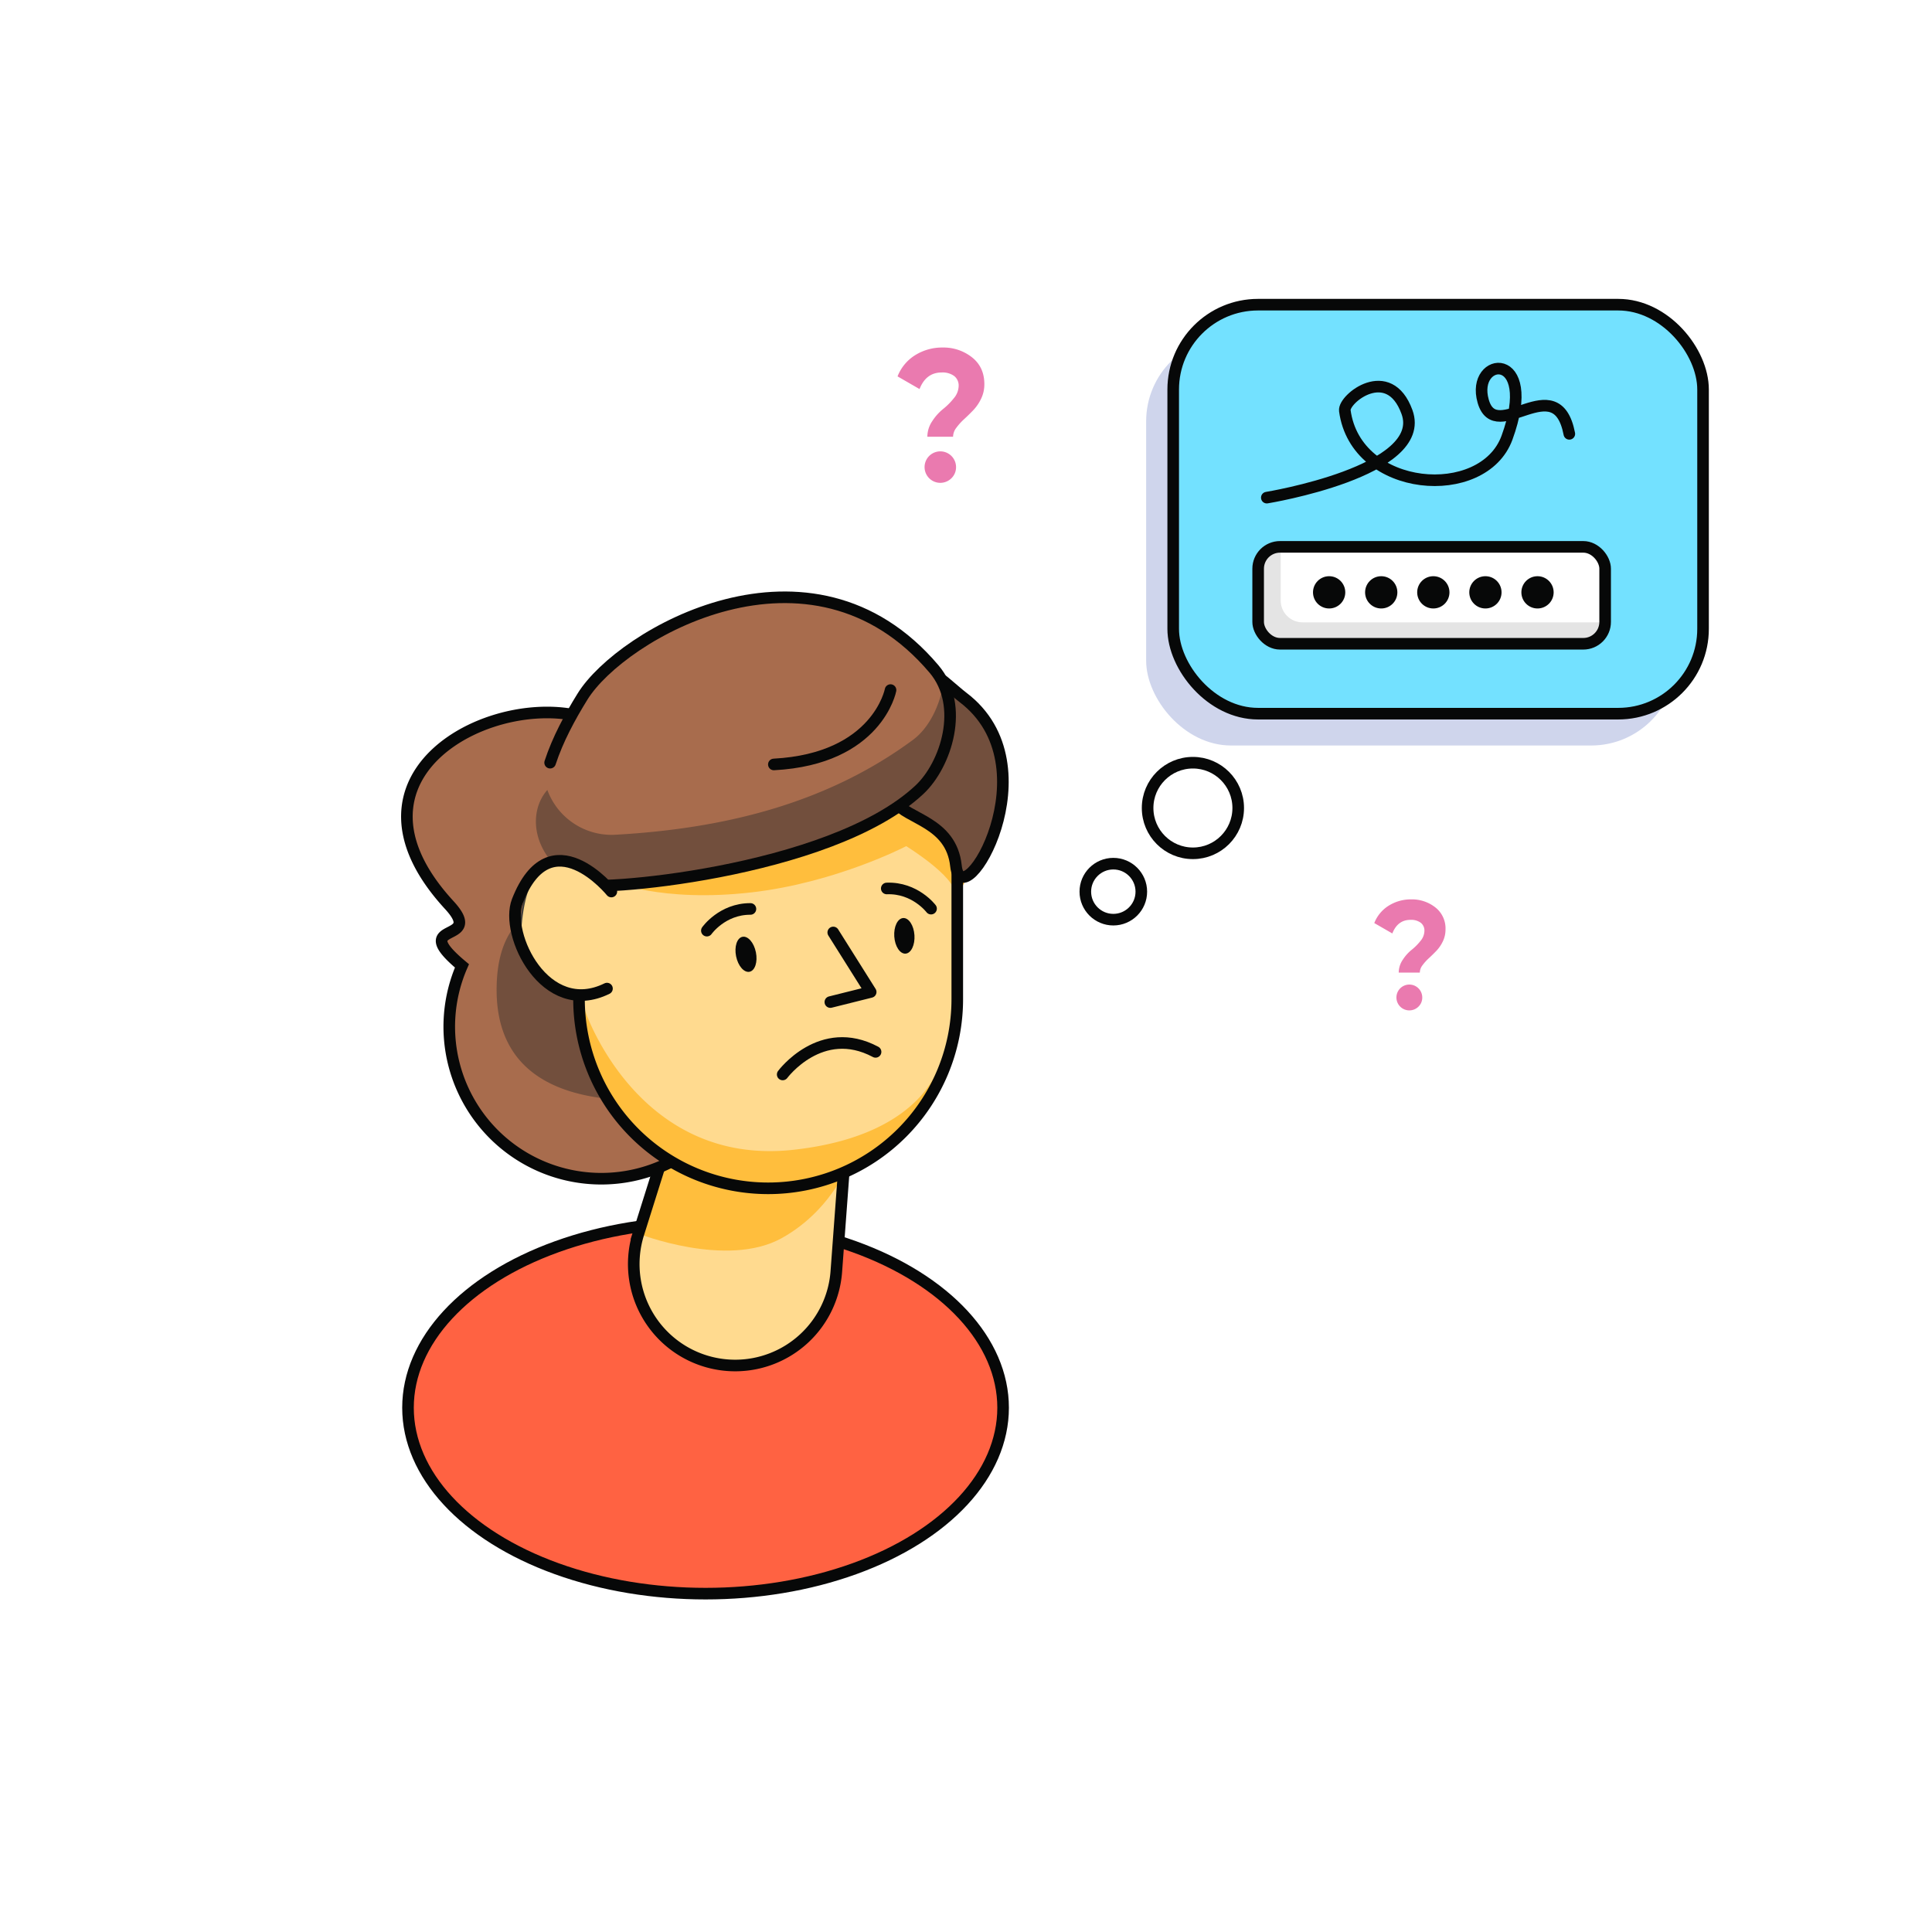 <?xml version="1.0" encoding="UTF-8" standalone="no"?>
<svg
   xmlns:dc="http://purl.org/dc/elements/1.1/"
   xmlns:cc="http://creativecommons.org/ns#"
   xmlns:rdf="http://www.w3.org/1999/02/22-rdf-syntax-ns#"
   xmlns:svg="http://www.w3.org/2000/svg"
   xmlns="http://www.w3.org/2000/svg"
   xmlns:sodipodi="http://sodipodi.sourceforge.net/DTD/sodipodi-0.dtd"
   xmlns:inkscape="http://www.inkscape.org/namespaces/inkscape"
   viewBox="0 0 1000 1000"
   version="1.1"
   id="svg238"
   sodipodi:docname="notfound1.svg"
   inkscape:version="1.0.1 (3bc2e813f5, 2020-09-07, custom)">
  <defs
     id="defs242" />
  <sodipodi:namedview
     pagecolor="#ffffff"
     bordercolor="#666666"
     borderopacity="1"
     objecttolerance="10"
     gridtolerance="10"
     guidetolerance="10"
     inkscape:pageopacity="0"
     inkscape:pageshadow="2"
     inkscape:window-width="1366"
     inkscape:window-height="692"
     id="namedview240"
     showgrid="false"
     inkscape:zoom="0.225"
     inkscape:cx="110.12296"
     inkscape:cy="448.08689"
     inkscape:window-x="0"
     inkscape:window-y="0"
     inkscape:window-maximized="1"
     inkscape:current-layer="svg238" />
  <title
     id="title2">108-forget-password</title>
  <rect
     width="1000"
     height="1000"
     style="fill:#fff"
     id="rect4" />
  <ellipse
     cx="365.193"
     cy="728.639"
     rx="154.013"
     ry="96.227"
     style="fill:#ff6242"
     id="ellipse6" />
  <ellipse
     cx="365.193"
     cy="728.639"
     rx="154.013"
     ry="96.227"
     style="fill:none;stroke:#070808;stroke-miterlimit:10;stroke-width:6px"
     id="ellipse8" />
  <path
     d="M352.827,567.386l-22.379,71.153a52.5,52.5,0,0,0,50.077,68.246h0a52.5,52.5,0,0,0,52.351-48.612l6.512-87.778Z"
     transform="translate(0)"
     style="fill:#ffda8f;stroke:#45413c;stroke-linecap:round;stroke-linejoin:round"
     id="path10" />
  <path
     d="M330.448,638.539s45.713,18.015,74.032,2.39,37.108-43.943,37.108-43.943l-10.742-26.367-84.958-3.906Z"
     transform="translate(0)"
     style="fill:#ffbe3d"
     id="path12" />
  <path
     d="M352.827,567.386l-22.379,71.153a52.5,52.5,0,0,0,50.077,68.246h0a52.5,52.5,0,0,0,52.351-48.612l6.512-87.778Z"
     transform="translate(0)"
     style="fill:none;stroke:#070808;stroke-miterlimit:10;stroke-width:6px"
     id="path14" />
  <path
     d="M389.925,468.458a78.693,78.693,0,1,0-157.386,0c8.081,9.845,2.353,21.836,6.567,31.477a78.693,78.693,0,1,0,144.252,0A78.392,78.392,0,0,0,389.925,468.458Z"
     transform="translate(0)"
     style="fill:#724f3d"
     id="path16" />
  <path
     d="M330.919,569.565c-43.461,0-74.7-15.542-73.86-59,1-51.945,44.455-40.755,44.455-51.95,0-18.22-6.793-58.638-4.743-89.895-38.739.937-76.517,13.4-85.453,44.681-5.406,18.92,11.731,44.38,24.575,58.1,3.393,12.726-15.363,13.3,3.213,28.427a78.683,78.683,0,0,0,134.214,79.8C362.156,585.809,344.525,569.565,330.919,569.565Z"
     transform="translate(0)"
     style="fill:#a86c4d"
     id="path18" />
  <path
     d="M389.925,468.458c0-43.461-37.514-63.307-72.106-89.617-41.4-31.493-154.507,14.4-85.28,89.617,19.006,20.65-22.13,7.509,6.567,31.477a78.693,78.693,0,1,0,144.252,0A78.392,78.392,0,0,0,389.925,468.458Z"
     transform="translate(0)"
     style="fill:none;stroke:#070808;stroke-miterlimit:10;stroke-width:6px"
     id="path20" />
  <path
     d="M299.7,408.038H495.484a0,0,0,0,1,0,0v109.14a97.892,97.892,0,0,1-97.892,97.892h0A97.892,97.892,0,0,1,299.7,517.178V408.038A0,0,0,0,1,299.7,408.038Z"
     style="fill:#ffda8f;stroke:#45413c;stroke-linecap:round;stroke-linejoin:round"
     id="path22" />
  <path
     d="M316.6,456.045s25.479,11.245,72.5,5.837c43.844-5.043,79.958-23.92,79.958-23.92s25.154,15.509,25.154,24.519c10.94-3.861,16.088-57.273,16.088-57.273l-39.254-7.078S317.884,430.305,316.6,456.045Z"
     transform="translate(0)"
     style="fill:#ffbe3d"
     id="path24" />
  <path
     d="M410.813,595.119c-80.982,9-108.082-72.207-108.082-72.207-.939,1.3-1.779,2.611-2.557,3.931a97.9,97.9,0,0,0,97.417,88.227h0a97.887,97.887,0,0,0,87.468-53.9l2.39-13.674S481.348,587.282,410.813,595.119Z"
     transform="translate(0)"
     style="fill:#ffbe3d"
     id="path26" />
  <path
     d="M299.7,408.038H495.484a0,0,0,0,1,0,0v109.14a97.892,97.892,0,0,1-97.892,97.892h0A97.892,97.892,0,0,1,299.7,517.178V408.038A0,0,0,0,1,299.7,408.038Z"
     style="fill:none;stroke:#070808;stroke-miterlimit:10;stroke-width:6px"
     id="path28" />
  <path
     d="M460.94,357.182s-15.8,29.978,2.277,57.676c6.026,9.232,29.147,10.364,31.594,33.35,2.951,27.718,52.813-54.327,3.511-87.325C488.98,354.631,464.048,326.88,460.94,357.182Z"
     transform="translate(0)"
     style="fill:#efdd5c"
     id="path30" />
  <path
     d="M460.94,357.182s-15.8,29.978,2.277,57.676c6.026,9.232,29.147,10.364,31.594,33.35,2.951,27.718,52.813-54.327,3.511-87.325C488.98,354.631,464.048,326.88,460.94,357.182Z"
     transform="translate(0)"
     style="fill:#724f3d"
     id="path32" />
  <path
     d="M460.94,357.182s-15.8,29.978,2.277,57.676c6.026,9.232,29.147,10.364,31.594,33.35,2.951,27.718,50.806-51.652,3.511-87.325C489.348,354.115,464.048,326.88,460.94,357.182Z"
     transform="translate(0)"
     style="fill:none;stroke:#070808;stroke-linecap:round;stroke-linejoin:round;stroke-width:6px"
     id="path34" />
  <path
     d="M301.514,458.62c60.256-1.035,122.615-11.576,174.428-49.906,15.169-11.221,23.607-43.391,7.529-62.41-63.71-75.364-162.018-17.959-181.93,14.186C280.959,393.717,273.2,427.609,301.514,458.62Z"
     transform="translate(0)"
     style="fill:#a86c4d"
     id="path36" />
  <path
     d="M488.245,353.71c-1.843,12.168-7.838,23.426-15.614,29.179C426.71,416.859,372.506,429,318.824,432.046A35.427,35.427,0,0,1,283.4,409.132c-.03-.081-.059-.162-.088-.243-10.1,11.222-9.274,35.124,18.2,49.731,60.256-1.035,122.615-11.576,174.428-49.906C489.28,398.847,497.406,372.787,488.245,353.71Z"
     transform="translate(0)"
     style="fill:#724f3d"
     id="path38" />
  <path
     d="M299.684,457.477c4.571,4.473,129.772-5.129,176.258-48.763,13.758-12.913,23.607-43.391,7.529-62.41-63.71-75.364-162.018-17.959-181.93,14.186-6.528,10.538-12.869,22.215-16.8,34.268"
     transform="translate(0)"
     style="fill:none;stroke:#070808;stroke-linecap:round;stroke-linejoin:round;stroke-width:6px"
     id="path40" />
  <path
     d="M481.911,470.308s-8.306-10.993-22.924-10.438"
     transform="translate(0)"
     style="fill:none;stroke:#070808;stroke-linecap:round;stroke-miterlimit:10;stroke-width:6px"
     id="path42" />
  <ellipse
     cx="468.095"
     cy="484.39"
     rx="5.231"
     ry="9.231"
     transform="translate(-31.135 32.156) rotate(-3.808)"
     style="fill:#070808"
     id="ellipse44" />
  <polyline
     points="431.29 482.639 450.668 513.447 429.784 518.668"
     style="fill:none;stroke:#070808;stroke-linecap:round;stroke-linejoin:round;stroke-width:6px"
     id="polyline46" />
  <path
     d="M365.874,481.7s7.917-11.276,22.545-11.233"
     transform="translate(0)"
     style="fill:none;stroke:#070808;stroke-linecap:round;stroke-miterlimit:10;stroke-width:6px"
     id="path48" />
  <ellipse
     cx="386.128"
     cy="493.936"
     rx="5.231"
     ry="9.231"
     transform="translate(-90.355 86.466) rotate(-11.448)"
     style="fill:#070808"
     id="ellipse50" />
  <path
     d="M405.115,556.139s19.848-26.777,48.077-11.689"
     transform="translate(0)"
     style="fill:none;stroke:#070808;stroke-linecap:round;stroke-linejoin:round;stroke-width:6px"
     id="path52" />
  <path
     d="M460.94,357.182s-6.727,35.62-60.392,38.494"
     transform="translate(0)"
     style="fill:none;stroke:#070808;stroke-linecap:round;stroke-linejoin:round;stroke-width:6px"
     id="path54" />
  <path
     d="M314.173,511.687c-25.676,10.062-45.588-14.937-45.106-26.023,3.123-71.822,47.37-24.209,47.37-24.209"
     transform="translate(0)"
     style="fill:#ffda8f;stroke:#45413c;stroke-linecap:round;stroke-linejoin:round"
     id="path56" />
  <path
     d="M314.173,511.687c-31.941,15.745-53.086-28.1-46.364-45.311,17.116-43.808,48.628-4.921,48.628-4.921"
     transform="translate(0)"
     style="fill:none;stroke:#070808;stroke-linecap:round;stroke-miterlimit:10;stroke-width:6px"
     id="path58" />
  <rect
     x="593.245"
     y="174.179"
     width="274.247"
     height="211.69"
     rx="43.906"
     style="fill:#cfd5ec"
     id="rect60" />
  <rect
     x="607.249"
     y="157.702"
     width="274.247"
     height="211.69"
     rx="43.906"
     style="fill:#73e1ff"
     id="rect62" />
  <rect
     x="607.249"
     y="157.702"
     width="274.247"
     height="211.69"
     rx="43.906"
     style="fill:none;stroke:#070808;stroke-miterlimit:10;stroke-width:6px"
     id="rect64" />
  <circle
     cx="617.449"
     cy="418.222"
     r="23.449"
     style="fill:none;stroke:#070808;stroke-miterlimit:10;stroke-width:6px"
     id="circle66" />
  <circle
     cx="576.254"
     cy="461.524"
     r="14.491"
     style="fill:none;stroke:#070808;stroke-miterlimit:10;stroke-width:6px"
     id="circle68" />
  <rect
     x="651.217"
     y="283.054"
     width="179.601"
     height="50.157"
     rx="11.309"
     style="fill:#fff"
     id="rect70" />
  <path
     d="M674.2,322.121a11.31,11.31,0,0,1-11.309-11.31V283.273c0-.074.01-.146.011-.219h-.375a11.309,11.309,0,0,0-11.309,11.309V321.9a11.309,11.309,0,0,0,11.309,11.309H819.508a11.3,11.3,0,0,0,11.3-11.089Z"
     transform="translate(0)"
     style="fill:#e4e4e4"
     id="path72" />
  <rect
     x="651.217"
     y="283.054"
     width="179.601"
     height="50.157"
     rx="11.309"
     style="fill:none;stroke:#070808;stroke-miterlimit:10;stroke-width:6px"
     id="rect74" />
  <circle
     cx="687.96"
     cy="306.595"
     r="8.352"
     style="fill:#070808"
     id="circle76" />
  <circle
     cx="714.923"
     cy="306.595"
     r="8.352"
     style="fill:#070808"
     id="circle78" />
  <circle
     cx="741.887"
     cy="306.595"
     r="8.352"
     style="fill:#070808"
     id="circle80" />
  <circle
     cx="768.85"
     cy="306.595"
     r="8.352"
     style="fill:#070808"
     id="circle82" />
  <circle
     cx="795.814"
     cy="306.595"
     r="8.352"
     style="fill:#070808"
     id="circle84" />
  <path
     d="M655.7,257.577s83.7-13.628,72.561-44.295c-9.356-25.765-33.007-6.855-32.185-.742,5.737,42.682,71.677,47.578,83.935,14.035,16.826-46.042-18.994-42.262-12.311-18.906s37.895-17.743,44.579,16.888"
     transform="translate(0)"
     style="fill:none;stroke:#070808;stroke-linecap:round;stroke-miterlimit:10;stroke-width:6px"
     id="path86" />
  <path
     d="M723.98,503.4a11.852,11.852,0,0,1,2.1-6.644,21.672,21.672,0,0,1,4.549-5.1,28.6,28.6,0,0,0,4.548-4.549,8.352,8.352,0,0,0,2.1-5.221,5.134,5.134,0,0,0-1.9-4.272,8.347,8.347,0,0,0-5.3-1.5q-6.644,0-9.413,7.039l-9.334-5.379a18.529,18.529,0,0,1,7.554-9.057,21.589,21.589,0,0,1,11.589-3.2,19.508,19.508,0,0,1,12.458,4.152,13.764,13.764,0,0,1,5.261,11.43,13.934,13.934,0,0,1-1.385,6.17,18.85,18.85,0,0,1-3.323,4.866q-1.938,2.016-3.875,3.8a25.043,25.043,0,0,0-3.323,3.678,6.42,6.42,0,0,0-1.384,3.8Zm10.2,17.64a6.685,6.685,0,1,1,1.977-4.746A6.483,6.483,0,0,1,734.185,521.041Z"
     transform="translate(0)"
     style="fill:#ea7aaf"
     id="path88" />
  <path
     d="M480,226.055a14.437,14.437,0,0,1,2.556-8.1,26.425,26.425,0,0,1,5.543-6.218,34.846,34.846,0,0,0,5.544-5.544,10.172,10.172,0,0,0,2.554-6.363,6.256,6.256,0,0,0-2.313-5.206,10.171,10.171,0,0,0-6.46-1.832q-8.1,0-11.473,8.581l-11.377-6.556a22.589,22.589,0,0,1,9.208-11.04,26.313,26.313,0,0,1,14.124-3.9,23.773,23.773,0,0,1,15.185,5.062Q509.5,190,509.5,198.867a16.994,16.994,0,0,1-1.687,7.52,23.009,23.009,0,0,1-4.049,5.929q-2.364,2.459-4.724,4.628a30.434,30.434,0,0,0-4.05,4.483,7.824,7.824,0,0,0-1.686,4.628Zm12.437,21.5a8.145,8.145,0,1,1,2.411-5.785A7.9,7.9,0,0,1,492.437,247.555Z"
     transform="translate(0)"
     style="fill:#ea7aaf"
     id="path90" />
</svg>
